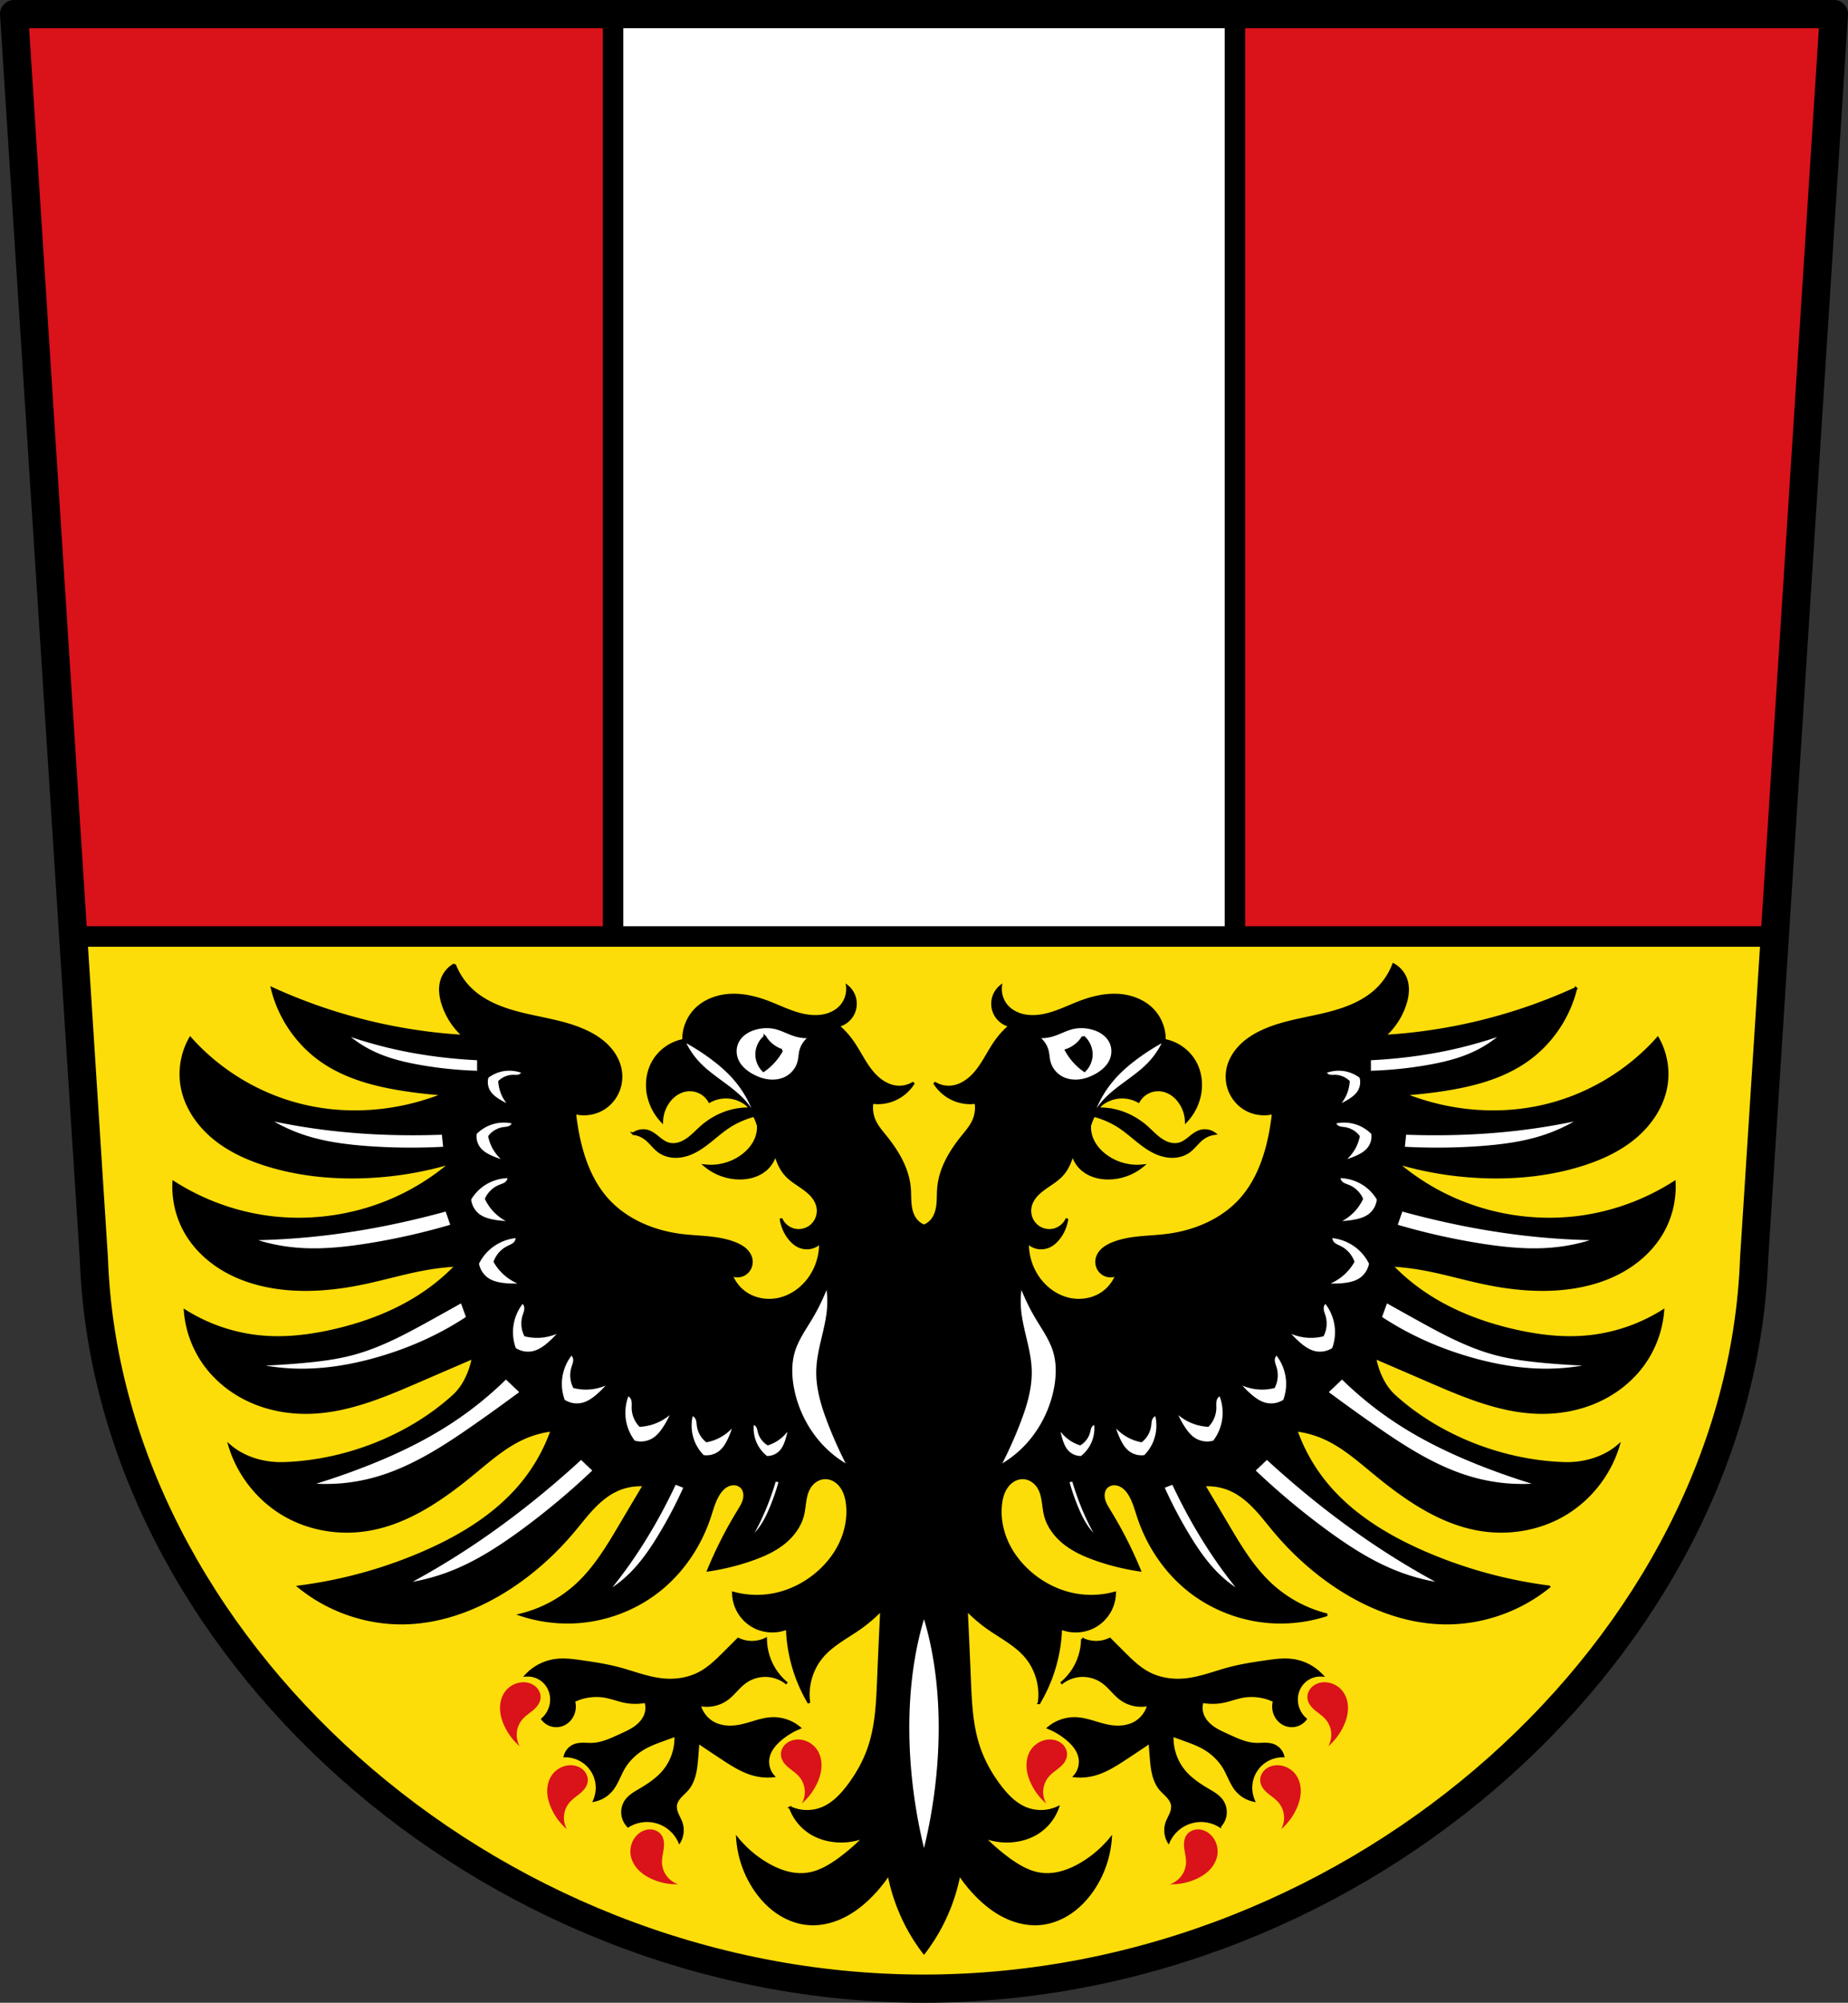 <svg xmlns="http://www.w3.org/2000/svg" width="721.346" height="781.272"><rect width="100%" height="100%" fill="#333333" stroke="none"/><path d="m53.712 273.18 31.15 485.59c5.296 149.484 152.281 284.583 324.022 284.682 171.63-.16 318.656-135.297 324.023-284.681l31.15-485.591h-355.17z" style="fill:#fcdd09;fill-opacity:1;fill-rule:evenodd;stroke:none;stroke-width:11;stroke-linecap:round;stroke-linejoin:round;stroke-miterlimit:4;stroke-dasharray:none;stroke-opacity:1" transform="translate(-48.212 -267.68)"/><path style="opacity:1;fill:#da121a;fill-opacity:1;fill-rule:evenodd;stroke:#000;stroke-width:8;stroke-linecap:round;stroke-linejoin:round;stroke-miterlimit:4;stroke-dasharray:none;stroke-opacity:1;paint-order:fill markers stroke" d="m5.5 5.5 23.082 359.836h664.18L715.846 5.5H5.5z"/><path style="opacity:1;fill:#fff;fill-opacity:1;fill-rule:evenodd;stroke:#000;stroke-width:8;stroke-linecap:round;stroke-linejoin:round;stroke-miterlimit:4;stroke-dasharray:none;stroke-opacity:1;paint-order:fill markers stroke" d="M239.3 5.5v359.836h242.745V5.5H239.3z"/><path d="m53.712 273.18 31.15 485.59c5.296 149.484 152.281 284.583 324.022 284.682 171.63-.16 318.656-135.297 324.023-284.681l31.15-485.591h-355.17z" style="fill:none;fill-rule:evenodd;stroke:#000;stroke-width:11;stroke-linecap:round;stroke-linejoin:round;stroke-miterlimit:4;stroke-dasharray:none;stroke-opacity:1" transform="translate(-48.212 -267.68)"/><path style="fill:#000;stroke:#000;stroke-width:1px;stroke-linecap:butt;stroke-linejoin:miter;stroke-opacity:1" d="M225.637 643.96a10.668 10.668 0 0 0-4.855 5.663c-1.172 3.234-.694 6.855.404 10.114a28.215 28.215 0 0 0 8.092 12.134 209.406 209.406 0 0 1-37.621-5.664 209.393 209.393 0 0 1-37.215-12.943c2.753 11.372 9.8 21.65 19.416 28.316 9.582 6.644 21.234 9.599 32.765 11.327a183.61 183.61 0 0 0 14.97 1.617 95.045 95.045 0 0 1-14.16 4.451c-12.85 2.959-26.35 3.198-39.237.404-17.534-3.801-33.786-13.295-45.711-26.699-3.256 5.698-4.424 12.56-3.237 19.014 1.417 7.697 6.068 14.566 12.055 19.607 5.987 5.041 13.247 8.377 20.711 10.73 11.213 3.537 23.032 4.967 34.789 4.856a136.55 136.55 0 0 0 37.62-5.664 91.415 91.415 0 0 1-16.585 11.326c-17.801 9.472-38.8 12.814-58.656 9.305a91.183 91.183 0 0 1-33.17-12.945 35.89 35.89 0 0 0 4.854 19.822c3.722 6.346 9.392 11.444 15.843 14.98 6.452 3.537 13.668 5.556 20.969 6.46 10.91 1.348 22.01.248 32.766-2.024 8.387-1.772 16.624-4.252 25.08-5.662 3.615-.603 7.262-1.01 10.922-1.215a79.552 79.552 0 0 1-10.114 8.9c-11.197 8.282-24.443 13.501-38.025 16.584-9.012 2.046-18.296 3.188-27.506 2.428a67.764 67.764 0 0 1-30.34-10.113 41.393 41.393 0 0 0 8.09 21.44c4.607 6.146 10.934 10.94 17.98 13.997 7.047 3.057 14.795 4.399 22.473 4.205 15.115-.38 29.409-6.53 43.283-12.539 6.873-2.976 13.75-5.944 20.631-8.9-1.095 5.576-3.532 11.2-7.685 14.969-17.616 15.985-42.566 25.563-66.342 26.293-7.374.226-15.3-1.932-21.035-6.877 3.478 11.583 11.647 21.684 22.248 27.507 9.519 5.23 20.832 6.992 31.553 5.258 15.732-2.543 29.367-12.112 41.666-22.248 6.228-5.133 12.407-10.563 19.822-13.754a38.175 38.175 0 0 1 10.515-2.832 68.526 68.526 0 0 1-10.921 19.823c-10.07 12.71-24.362 21.458-39.239 27.912a179.442 179.442 0 0 1-48.54 13.35c11.62 9.457 26.687 14.577 41.663 14.157 14.726-.412 28.985-6.016 41.262-14.158 9.103-6.036 17.255-13.475 24.272-21.845 2.472-2.95 4.808-6.02 7.457-8.813 2.648-2.793 5.645-5.324 9.129-6.963a22.003 22.003 0 0 1 10.921-2.023c-2.98 4.98-5.947 9.971-8.9 14.968-5.028 8.508-10.125 17.172-17.395 23.866a50.104 50.104 0 0 1-21.843 11.732 58.184 58.184 0 0 0 21.44 2.832c11.865-.667 23.501-5.096 32.765-12.54 9.043-7.27 15.748-17.31 19.418-28.317.96-2.88 1.733-5.857 3.236-8.494.946-1.66 2.235-3.211 3.979-3.993.871-.39 1.844-.574 2.793-.463.948.112 1.869.53 2.53 1.22.587.609.957 1.41 1.106 2.241.15.833.088 1.696-.111 2.518-.398 1.644-1.321 3.102-2.207 4.543a160.949 160.949 0 0 0-11.73 23.059 92.395 92.395 0 0 0 16.583-4.045c4.387-1.512 8.71-3.384 12.39-6.21 3.679-2.825 6.696-6.688 7.837-11.185.445-1.753.6-3.563.871-5.351.271-1.788.672-3.59 1.557-5.166.653-1.164 1.569-2.19 2.69-2.915 1.12-.725 2.448-1.143 3.782-1.13 1.236.01 2.456.39 3.516 1.025 1.06.635 1.963 1.52 2.672 2.531 1.418 2.024 2.053 4.503 2.307 6.961.509 4.93-.43 9.97-2.465 14.49-2.035 4.52-5.143 8.525-8.862 11.803-5.227 4.608-11.725 7.812-18.607 8.9a34.74 34.74 0 0 1-14.565-.81 15.273 15.273 0 0 0 2.127 7.492 15.273 15.273 0 0 0 5.561 5.453c4.014 2.28 9.088 2.587 13.348.809a60.788 60.788 0 0 0 2.023 13.754 60.81 60.81 0 0 0 6.473 15.37c-.965-6.442 1.005-13.267 5.258-18.202 3.973-4.613 9.583-7.418 14.562-10.922a58.817 58.817 0 0 0 8.496-7.281c-.437 9.032-.843 18.067-1.215 27.103-.37 9.007-.734 18.164-3.64 26.697-1.837 5.392-4.66 10.423-8.09 14.97-2.803 3.714-6.173 7.229-10.518 8.898-3.88 1.49-8.361 1.341-12.135-.405a19.4 19.4 0 0 0 7.686 9.71c2.783 1.796 6.014 2.853 9.305 3.236a25.034 25.034 0 0 0 12.134-1.62 79.312 79.312 0 0 1-9.708 8.497c-3.873 2.867-8.167 5.438-12.944 6.066-5.485.722-11.023-1.217-15.777-4.045a43.678 43.678 0 0 1-11.326-9.709 40.645 40.645 0 0 0 6.877 19.822c2.378 3.503 5.33 6.644 8.836 9.018 3.505 2.374 7.577 3.965 11.794 4.332 4.63.403 9.322-.675 13.512-2.686 4.19-2.01 7.9-4.927 11.164-8.236a55.854 55.854 0 0 0 6.877-8.496 72.96 72.96 0 0 0 6.158 18.488 72.908 72.908 0 0 0 7.596 12.256 72.909 72.909 0 0 0 7.596-12.256 72.963 72.963 0 0 0 6.158-18.488 55.854 55.854 0 0 0 6.877 8.496c3.264 3.309 6.974 6.226 11.164 8.236 4.19 2.011 8.882 3.09 13.512 2.686 4.218-.367 8.29-1.958 11.795-4.332 3.505-2.374 6.457-5.515 8.836-9.018a40.645 40.645 0 0 0 6.877-19.822 43.679 43.679 0 0 1-11.327 9.71c-4.754 2.827-10.292 4.766-15.777 4.044-4.777-.628-9.071-3.2-12.943-6.066a79.315 79.315 0 0 1-9.71-8.496 25.04 25.04 0 0 0 12.135 1.619c3.29-.383 6.523-1.44 9.305-3.237a19.4 19.4 0 0 0 7.686-9.709c-3.773 1.746-8.254 1.896-12.135.405-4.345-1.67-7.715-5.184-10.518-8.899-3.43-4.546-6.253-9.577-8.09-14.969-2.906-8.533-3.27-17.69-3.64-26.697-.372-9.036-.777-18.07-1.215-27.103a58.817 58.817 0 0 0 8.496 7.28c4.979 3.505 10.589 6.31 14.563 10.923 4.252 4.935 6.222 11.76 5.257 18.203a60.81 60.81 0 0 0 6.473-15.371 60.788 60.788 0 0 0 2.024-13.754c4.26 1.778 9.333 1.47 13.347-.809a15.273 15.273 0 0 0 5.56-5.453 15.273 15.273 0 0 0 2.128-7.492 34.74 34.74 0 0 1-14.565.81c-6.882-1.088-13.38-4.292-18.607-8.9-3.719-3.278-6.827-7.283-8.862-11.803-2.034-4.52-2.974-9.56-2.464-14.49.254-2.458.888-4.937 2.306-6.96.71-1.013 1.612-1.897 2.672-2.532s2.28-1.014 3.516-1.025c1.335-.013 2.662.405 3.783 1.13 1.12.726 2.036 1.75 2.69 2.915.885 1.577 1.285 3.378 1.556 5.166.271 1.788.426 3.598.871 5.351 1.141 4.497 4.158 8.36 7.838 11.186 3.68 2.825 8.003 4.697 12.389 6.209a92.395 92.395 0 0 0 16.584 4.045 160.949 160.949 0 0 0-11.73-23.059c-.886-1.44-1.81-2.9-2.208-4.543-.199-.822-.26-1.685-.111-2.518.15-.832.52-1.632 1.105-2.242.663-.688 1.583-1.107 2.532-1.219.948-.111 1.92.073 2.793.463 1.743.782 3.032 2.332 3.978 3.993 1.503 2.637 2.276 5.614 3.236 8.494 3.67 11.006 10.375 21.048 19.418 28.316 9.264 7.445 20.9 11.874 32.766 12.541 7.24.407 14.554-.56 21.44-2.832a50.104 50.104 0 0 1-21.844-11.732c-7.27-6.694-12.367-15.358-17.395-23.866-2.953-4.997-5.92-9.987-8.9-14.968 3.733-.275 7.534.43 10.922 2.023 3.483 1.639 6.48 4.17 9.129 6.963 2.648 2.793 4.984 5.863 7.457 8.813 7.016 8.37 15.169 15.809 24.271 21.845 12.278 8.142 26.536 13.746 41.262 14.158 14.976.42 30.044-4.7 41.664-14.158a179.441 179.441 0 0 1-48.541-13.35c-14.876-6.453-29.17-15.2-39.238-27.911a68.527 68.527 0 0 1-10.922-19.823 38.175 38.175 0 0 1 10.515 2.832c7.415 3.19 13.594 8.62 19.823 13.754 12.298 10.136 25.934 19.705 41.666 22.248 10.72 1.734 22.034-.029 31.552-5.258 10.601-5.823 18.77-15.924 22.248-27.507-5.735 4.945-13.661 7.103-21.035 6.877-23.776-.73-48.726-10.308-66.342-26.293-4.153-3.77-6.59-9.393-7.685-14.97a7783.324 7783.324 0 0 1 20.63 8.901c13.875 6.01 28.169 12.158 43.284 12.54 7.679.193 15.426-1.149 22.473-4.206 7.046-3.057 13.374-7.851 17.98-13.998a41.393 41.393 0 0 0 8.09-21.44 67.764 67.764 0 0 1-30.34 10.114c-9.21.76-18.494-.382-27.506-2.428-13.582-3.083-26.827-8.302-38.025-16.584a79.552 79.552 0 0 1-10.113-8.9c3.659.205 7.306.612 10.921 1.215 8.456 1.41 16.693 3.89 25.08 5.662 10.756 2.272 21.856 3.372 32.766 2.023 7.302-.903 14.517-2.922 20.969-6.459 6.451-3.536 12.121-8.634 15.844-14.98a35.89 35.89 0 0 0 4.853-19.822 91.183 91.183 0 0 1-33.17 12.945c-19.857 3.51-40.855.167-58.656-9.305a91.415 91.415 0 0 1-16.584-11.326 136.55 136.55 0 0 0 37.62 5.664c11.756.111 23.575-1.32 34.788-4.855 7.464-2.354 14.724-5.69 20.711-10.73 5.987-5.042 10.638-11.91 12.055-19.608 1.187-6.454.02-13.316-3.237-19.014-11.924 13.404-28.177 22.898-45.71 26.7-12.887 2.793-26.389 2.554-39.239-.405a95.045 95.045 0 0 1-14.158-4.451 183.61 183.61 0 0 0 14.969-1.617c11.531-1.728 23.183-4.683 32.765-11.327 9.616-6.666 16.663-16.944 19.416-28.316a209.393 209.393 0 0 1-37.214 12.943 209.406 209.406 0 0 1-37.621 5.664 28.215 28.215 0 0 0 8.091-12.134c1.099-3.26 1.576-6.88.405-10.114a10.668 10.668 0 0 0-4.856-5.664 26.637 26.637 0 0 1-6.473 9.71c-5.775 5.5-13.687 8.108-21.459 9.902-7.77 1.793-15.78 2.967-23.037 6.277-3.203 1.461-6.25 3.349-8.724 5.854-2.475 2.504-4.36 5.658-5.03 9.115a14.987 14.987 0 0 0 .795 8.394 14.616 14.616 0 0 0 5.274 6.573c3.38 2.307 7.773 3.063 11.73 2.021a96.231 96.231 0 0 1-1.213 8.092c-1.79 9.237-5.084 18.446-11.328 25.484-7.322 8.255-18.173 12.812-29.125 14.158-7.069.87-14.439.55-21.035 3.237-1.329.541-2.62 1.207-3.713 2.136-1.092.93-1.98 2.14-2.353 3.526a5.74 5.74 0 0 0 .263 3.744 5.542 5.542 0 0 0 2.567 2.729c1.499.753 3.356.753 4.855 0a15.21 15.21 0 0 1-5.392 7.037c-3.842 2.737-8.924 3.529-13.508 2.416s-8.643-4.036-11.44-7.834a23.087 23.087 0 0 1-4.449-14.159 7.545 7.545 0 0 0 3.803 2.024 7.54 7.54 0 0 0 4.287-.406c1.618-.657 2.963-1.866 4.045-3.237a15.748 15.748 0 0 0 3.236-7.685c-.915 2.147-2.885 3.813-5.154 4.361-2.269.548-4.782-.036-6.576-1.53a7.664 7.664 0 0 1-2.422-3.68 7.838 7.838 0 0 1-.006-4.41c.402-1.372 1.174-2.618 2.12-3.692.944-1.074 2.06-1.986 3.22-2.825 2.318-1.678 4.856-3.112 6.797-5.214 1.691-1.833 2.855-4.106 3.64-6.473.214-.643.395-1.295.555-1.953a11.823 11.823 0 0 0 3.086 5.595c1.403 1.416 3.161 2.458 5.043 3.116 1.882.658 3.885.938 5.879.93 4.83-.022 9.634-1.77 13.35-4.856-5.131.552-10.454-.926-14.565-4.045-1.83-1.388-3.433-3.102-4.541-5.113-1.108-2.011-1.703-4.328-1.525-6.617.234-3.023 1.83-5.87 4.134-7.84a13.159 13.159 0 0 1 7.21-3.073c2.64-.26 5.354.31 7.667 1.608a8.857 8.857 0 0 1 3.588-3.485 8.86 8.86 0 0 1 4.908-.964c1.558.146 3.064.714 4.373 1.57 1.31.856 2.425 1.995 3.313 3.283a13.893 13.893 0 0 1 2.426 7.281 21.007 21.007 0 0 0 5.26-10.111c.866-4.21.375-8.733-1.62-12.541-2.41-4.6-7.022-7.984-12.134-8.9.129-4.29-1.508-8.606-4.45-11.73-3.455-3.671-8.511-5.578-13.543-5.884-5.031-.305-10.054.875-14.773 2.647-3.627 1.362-7.121 3.076-10.809 4.264-3.687 1.187-7.66 1.837-11.441.996-2.457-.547-4.807-1.752-6.47-3.641a10.1 10.1 0 0 1-2.429-7.686 8.862 8.862 0 0 0-2.816 4.225 8.865 8.865 0 0 0-.016 5.078 8.853 8.853 0 0 0 2.416 3.908 8.858 8.858 0 0 0 4.057 2.16 32.884 32.884 0 0 0-5.26 5.663c-3.27 4.48-5.414 9.798-9.302 13.754-2.327 2.367-5.36 4.208-8.67 4.443a10.37 10.37 0 0 1-6.297-1.611c2.153 3.541 5.704 6.205 9.707 7.28 2.101.565 4.317.704 6.473.405a12.34 12.34 0 0 1-.81 6.877c-1.03 2.417-2.8 4.427-4.448 6.473-4.648 5.767-8.636 12.445-9.305 19.822-.195 2.157-.102 4.332-.318 6.486-.217 2.155-.777 4.346-2.11 6.053a7.785 7.785 0 0 1-3.236 2.428 7.785 7.785 0 0 1-3.236-2.428c-1.333-1.707-1.893-3.898-2.11-6.053-.216-2.154-.123-4.33-.318-6.486-.669-7.377-4.657-14.055-9.305-19.822-1.648-2.046-3.418-4.056-4.449-6.473a12.34 12.34 0 0 1-.809-6.877c2.156.299 4.371.16 6.473-.404 4.003-1.076 7.554-3.74 9.707-7.281a10.37 10.37 0 0 1-6.297 1.61c-3.31-.234-6.343-2.075-8.67-4.442-3.888-3.956-6.033-9.274-9.302-13.754a32.884 32.884 0 0 0-5.26-5.662 8.858 8.858 0 0 0 4.056-2.16 8.853 8.853 0 0 0 2.416-3.909 8.865 8.865 0 0 0-.015-5.078 8.862 8.862 0 0 0-2.817-4.225 10.1 10.1 0 0 1-2.427 7.686c-1.664 1.889-4.014 3.094-6.471 3.64-3.781.842-7.754.192-11.441-.995-3.688-1.188-7.182-2.902-10.809-4.264-4.719-1.772-9.742-2.952-14.773-2.647-5.032.306-10.088 2.213-13.543 5.883-2.942 3.125-4.579 7.44-4.45 11.73-5.112.917-9.724 4.3-12.134 8.901-1.995 3.808-2.486 8.33-1.62 12.541a21.007 21.007 0 0 0 5.26 10.111c.104-2.59.955-5.146 2.426-7.28.888-1.29 2.003-2.428 3.313-3.284 1.309-.856 2.815-1.424 4.373-1.57a8.86 8.86 0 0 1 4.908.964 8.857 8.857 0 0 1 3.588 3.485 13.153 13.153 0 0 1 7.668-1.608c2.64.26 5.193 1.349 7.209 3.073 2.304 1.97 3.9 4.817 4.134 7.84.178 2.289-.417 4.606-1.525 6.617-1.108 2.01-2.712 3.725-4.541 5.113-4.11 3.12-9.434 4.597-14.564 4.045a21.233 21.233 0 0 0 13.35 4.855c1.993.01 3.996-.271 5.878-.93 1.882-.657 3.64-1.699 5.043-3.115a11.823 11.823 0 0 0 3.086-5.595c.16.658.341 1.31.555 1.953.785 2.367 1.949 4.64 3.64 6.473 1.94 2.102 4.48 3.536 6.797 5.214 1.159.84 2.276 1.75 3.22 2.825.946 1.074 1.718 2.32 2.12 3.693.418 1.43.42 2.98-.006 4.408a7.664 7.664 0 0 1-2.422 3.682c-1.794 1.493-4.307 2.077-6.576 1.53-2.269-.549-4.239-2.215-5.154-4.362a15.748 15.748 0 0 0 3.236 7.685c1.082 1.371 2.427 2.58 4.045 3.237a7.54 7.54 0 0 0 4.287.406 7.545 7.545 0 0 0 3.803-2.024 23.087 23.087 0 0 1-4.45 14.159c-2.796 3.798-6.855 6.72-11.439 7.834-4.584 1.113-9.666.32-13.508-2.416a15.21 15.21 0 0 1-5.392-7.037c1.499.753 3.356.753 4.855 0a5.542 5.542 0 0 0 2.567-2.729 5.74 5.74 0 0 0 .263-3.744c-.374-1.385-1.26-2.596-2.353-3.526-1.093-.93-2.385-1.595-3.713-2.136-6.596-2.687-13.966-2.367-21.035-3.237-10.952-1.346-21.803-5.903-29.125-14.158-6.244-7.038-9.538-16.247-11.328-25.484a96.231 96.231 0 0 1-1.213-8.092c3.957 1.042 8.35.286 11.73-2.021a14.616 14.616 0 0 0 5.274-6.573 14.987 14.987 0 0 0 .794-8.394c-.67-3.457-2.554-6.611-5.029-9.115-2.475-2.505-5.521-4.393-8.724-5.854-7.257-3.31-15.266-4.484-23.038-6.277-7.77-1.794-15.683-4.402-21.459-9.903a26.637 26.637 0 0 1-6.472-9.709zm110.72 263.099a2581.101 2581.101 0 0 1-5.368 5.37c-2.917 2.907-5.897 5.85-9.52 7.81-4.358 2.356-9.466 3.15-14.398 2.683-5.942-.562-11.558-2.863-17.327-4.392-4.722-1.252-9.563-1.988-14.398-2.684-3.478-.5-7.015-.981-10.494-.488a19.152 19.152 0 0 0-11.227 5.857c2.712-.177 5.479.93 7.32 2.928 1.355 1.47 2.206 3.385 2.442 5.37.386 3.247-.937 6.65-3.416 8.784a6.842 6.842 0 0 0 3.54 2.393 6.848 6.848 0 0 0 4.269-.196c1.537-.589 2.835-1.748 3.66-3.173a7.894 7.894 0 0 0 .732-6.1 20.106 20.106 0 0 1 12.447-1.709c2.562.477 5.008 1.452 7.565 1.953 2.65.52 5.404.52 8.055 0a7.906 7.906 0 0 1 0 4.881c-.696 2.123-2.277 3.863-4.094 5.162-1.818 1.3-3.88 2.208-5.912 3.135-3.44 1.569-6.961 3.249-10.739 3.416-1.189.053-2.38-.047-3.57-.049-1.19 0-2.4.101-3.508.537a6.18 6.18 0 0 0-3.66 4.149c2.806-.025 5.61.94 7.809 2.685a12.496 12.496 0 0 1 4.318 6.7 12.496 12.496 0 0 1-.656 7.943c2.545-.53 4.9-1.927 6.588-3.904 2.18-2.556 3.17-5.897 4.88-8.788 2.019-3.409 5.057-6.17 8.544-8.052 2.022-1.092 4.185-1.893 6.343-2.684 1.788-.655 3.578-1.307 5.37-1.953.269 4.886-1.327 9.852-4.393 13.666-2.553 3.177-6.006 5.498-9.518 7.566-1.963 1.157-4.027 2.307-5.369 4.149a7.836 7.836 0 0 0-1.467 5.137 7.838 7.838 0 0 0 2.2 4.869 14.044 14.044 0 0 1 9.273-1.953 13.983 13.983 0 0 1 6.404 2.646 13.987 13.987 0 0 1 4.334 5.408 9.065 9.065 0 0 0 .733-7.322c-.387-1.149-1.001-2.204-1.49-3.313-.49-1.108-.859-2.317-.708-3.52.167-1.323.947-2.494 1.846-3.48.9-.985 1.935-1.841 2.791-2.865 1.385-1.656 2.245-3.701 2.764-5.797.519-2.095.716-4.255.898-6.406.173-2.033.336-4.067.489-6.101a839.07 839.07 0 0 0 9.517 6.345c3.974 2.61 8.068 5.23 12.69 6.346 2.31.557 4.714.723 7.078.488-1.675-1.9-2.416-4.588-1.953-7.078.262-1.413.89-2.745 1.713-3.924.822-1.179 1.837-2.21 2.923-3.152a27.22 27.22 0 0 1 7.567-4.637 15.906 15.906 0 0 0-10.739-3.662c-4.347.175-8.414 2.13-12.69 2.93-3.452.646-7.184.49-10.25-1.22-2.662-1.485-4.656-4.116-5.368-7.079 3.672.836 7.687.015 10.736-2.195 2.614-1.895 4.469-4.69 7.078-6.59a13.469 13.469 0 0 1 8.26-2.553 13.466 13.466 0 0 1 8.092 3.041 22.76 22.76 0 0 1-5.613-6.834 22.795 22.795 0 0 1-2.686-10.494 12.388 12.388 0 0 1-5.855 1.22 12.376 12.376 0 0 1-4.881-1.22zm134.32 0a22.795 22.795 0 0 1-2.686 10.494 22.76 22.76 0 0 1-5.614 6.834 13.466 13.466 0 0 1 8.092-3.04 13.468 13.468 0 0 1 8.26 2.552c2.61 1.9 4.465 4.695 7.078 6.59 3.049 2.21 7.064 3.03 10.736 2.195-.712 2.963-2.706 5.594-5.367 7.078-3.067 1.71-6.798 1.867-10.25 1.22-4.276-.8-8.344-2.754-12.691-2.929a15.906 15.906 0 0 0-10.739 3.662 27.22 27.22 0 0 1 7.567 4.637c1.086.941 2.101 1.973 2.924 3.152.822 1.18 1.45 2.51 1.713 3.924.463 2.49-.28 5.177-1.954 7.078 2.365.235 4.769.07 7.079-.488 4.621-1.115 8.715-3.736 12.689-6.346a839.07 839.07 0 0 0 9.518-6.345c.152 2.034.315 4.068.488 6.101.183 2.151.38 4.31.898 6.406.52 2.096 1.38 4.141 2.764 5.797.856 1.024 1.892 1.88 2.791 2.865.899.986 1.68 2.157 1.846 3.48.15 1.203-.218 2.412-.707 3.52-.49 1.11-1.104 2.164-1.49 3.313a9.065 9.065 0 0 0 .732 7.322 13.987 13.987 0 0 1 4.334-5.408 13.983 13.983 0 0 1 6.404-2.646c3.192-.45 6.534.254 9.274 1.953a7.838 7.838 0 0 0 2.199-4.87 7.836 7.836 0 0 0-1.467-5.136c-1.342-1.842-3.406-2.992-5.37-4.149-3.51-2.068-6.963-4.39-9.517-7.566-3.065-3.814-4.661-8.78-4.392-13.666 1.791.646 3.58 1.298 5.369 1.953 2.158.791 4.32 1.592 6.344 2.684 3.486 1.881 6.525 4.643 8.543 8.052 1.71 2.89 2.7 6.232 4.88 8.787a11.933 11.933 0 0 0 6.588 3.905 12.496 12.496 0 0 1-.656-7.944 12.496 12.496 0 0 1 4.318-6.699 12.502 12.502 0 0 1 7.809-2.685 6.18 6.18 0 0 0-3.66-4.149c-1.107-.436-2.318-.538-3.508-.537-1.19.001-2.381.102-3.57.049-3.778-.167-7.298-1.847-10.739-3.416-2.032-.927-4.094-1.836-5.912-3.135-1.817-1.299-3.398-3.039-4.093-5.162a7.906 7.906 0 0 1 0-4.88c2.65.519 5.403.519 8.054 0 2.557-.502 5.003-1.477 7.565-1.954 4.188-.78 8.624-.17 12.447 1.709a7.894 7.894 0 0 0 .732 6.1c.825 1.425 2.123 2.584 3.66 3.173a6.848 6.848 0 0 0 4.27.196 6.842 6.842 0 0 0 3.54-2.393c-2.48-2.134-3.803-5.537-3.417-8.785.236-1.984 1.087-3.9 2.442-5.37 1.841-1.997 4.608-3.104 7.32-2.927a19.152 19.152 0 0 0-11.227-5.857c-3.48-.493-7.015-.012-10.494.488-4.835.696-9.676 1.432-14.398 2.684-5.77 1.529-11.385 3.83-17.326 4.392-4.932.467-10.041-.327-14.399-2.683-3.623-1.96-6.603-4.903-9.52-7.81a2581.101 2581.101 0 0 1-5.369-5.37 12.376 12.376 0 0 1-4.88 1.22 12.388 12.388 0 0 1-5.856-1.22z" transform="translate(-48.212 -267.68)"/><path style="fill:#da121a;stroke:none;stroke-width:1.002;stroke-linecap:round;stroke-linejoin:round;stroke-miterlimit:4;stroke-dasharray:none;stroke-opacity:1;fill-opacity:1" d="M252.715 923.92c-.235-.006-.47 0-.705.014-2.703.166-5.284 1.65-6.824 3.877-1.293 1.869-1.853 4.187-1.797 6.459.056 2.272.7 4.502 1.643 6.57a23.611 23.611 0 0 0 6.048 8.065 9.275 9.275 0 0 1-1.129-5.446 9.276 9.276 0 0 1 2.215-5.101c1.165-1.338 2.683-2.307 4.041-3.447.68-.57 1.323-1.192 1.848-1.907.525-.715.928-1.53 1.09-2.402.17-.922.065-1.89-.276-2.764a5.803 5.803 0 0 0-1.619-2.267c-1.242-1.073-2.888-1.61-4.535-1.65zm312.34 0c-1.646.04-3.293.578-4.535 1.65a5.803 5.803 0 0 0-1.62 2.268 5.106 5.106 0 0 0-.275 2.764c.162.872.565 1.687 1.09 2.402.525.715 1.169 1.336 1.848 1.907 1.358 1.14 2.876 2.11 4.04 3.447a9.276 9.276 0 0 1 2.216 5.101 9.275 9.275 0 0 1-1.13 5.446 23.611 23.611 0 0 0 6.05-8.065c.942-2.068 1.587-4.298 1.642-6.57.056-2.272-.504-4.59-1.797-6.46-1.54-2.226-4.121-3.71-6.824-3.876a8.123 8.123 0 0 0-.705-.014zm-205.502 22.334c-1.646.04-3.293.58-4.535 1.653a5.796 5.796 0 0 0-1.62 2.265 5.113 5.113 0 0 0-.277 2.766c.162.872.566 1.687 1.09 2.402.525.715 1.169 1.334 1.848 1.904 1.358 1.141 2.878 2.11 4.043 3.448a9.274 9.274 0 0 1 2.213 5.101 9.273 9.273 0 0 1-1.127 5.446 23.611 23.611 0 0 0 6.049-8.065c.942-2.068 1.585-4.296 1.64-6.568.056-2.272-.504-4.592-1.797-6.461-1.54-2.227-4.121-3.711-6.824-3.877a8.158 8.158 0 0 0-.703-.014zm98.664 0c-.235-.006-.469 0-.703.014-2.703.166-5.284 1.65-6.824 3.877-1.293 1.869-1.853 4.19-1.797 6.46.055 2.273.698 4.501 1.64 6.57a23.611 23.611 0 0 0 6.05 8.064 9.273 9.273 0 0 1-1.128-5.446 9.274 9.274 0 0 1 2.213-5.101c1.165-1.338 2.685-2.307 4.043-3.447.68-.57 1.323-1.19 1.848-1.905.525-.715.928-1.53 1.09-2.402a5.114 5.114 0 0 0-.278-2.766 5.796 5.796 0 0 0-1.619-2.265c-1.242-1.073-2.889-1.612-4.535-1.653zm-187.076 10.041a8.005 8.005 0 0 0-.705.012c-2.703.166-5.284 1.652-6.824 3.879-1.293 1.869-1.853 4.187-1.797 6.459.055 2.272.7 4.5 1.642 6.568a23.618 23.618 0 0 0 6.05 8.067 9.275 9.275 0 0 1-1.13-5.446 9.276 9.276 0 0 1 2.215-5.101c1.165-1.338 2.683-2.309 4.041-3.45.68-.57 1.323-1.189 1.848-1.904.524-.715.928-1.53 1.09-2.402.17-.922.064-1.89-.276-2.764a5.803 5.803 0 0 0-1.619-2.267c-1.242-1.073-2.889-1.61-4.535-1.65zm275.488 0c-1.646.04-3.293.578-4.535 1.65a5.803 5.803 0 0 0-1.62 2.268 5.106 5.106 0 0 0-.274 2.764c.161.872.565 1.687 1.09 2.402.524.715 1.168 1.334 1.847 1.905 1.358 1.14 2.877 2.111 4.041 3.449a9.276 9.276 0 0 1 2.215 5.101 9.275 9.275 0 0 1-1.129 5.446 23.618 23.618 0 0 0 6.049-8.067c.942-2.068 1.587-4.296 1.642-6.568.056-2.272-.504-4.59-1.796-6.46-1.54-2.226-4.122-3.712-6.825-3.878a8.005 8.005 0 0 0-.705-.012zM301.75 981.32c-1.875.05-3.668.972-4.974 2.318-1.886 1.943-2.794 4.78-2.432 7.463.304 2.252 1.452 4.343 3.024 5.984 1.57 1.642 3.549 2.855 5.638 3.748a23.618 23.618 0 0 0 9.904 1.887 9.276 9.276 0 0 1-4.501-3.266 9.275 9.275 0 0 1-1.801-5.261c-.04-1.773.429-3.512.664-5.27.117-.879.176-1.772.082-2.654-.094-.882-.345-1.755-.813-2.508a5.11 5.11 0 0 0-2.066-1.857 5.804 5.804 0 0 0-2.725-.584zm214.27 0a5.804 5.804 0 0 0-2.725.584 5.11 5.11 0 0 0-2.066 1.857c-.468.753-.719 1.626-.813 2.508-.093.882-.035 1.775.082 2.654.235 1.758.705 3.497.664 5.27a9.275 9.275 0 0 1-1.8 5.261 9.276 9.276 0 0 1-4.502 3.266c3.385.094 6.79-.555 9.904-1.887 2.09-.893 4.067-2.106 5.639-3.748 1.571-1.641 2.72-3.732 3.023-5.984.362-2.683-.546-5.52-2.432-7.463-1.306-1.346-3.099-2.268-4.974-2.318z" transform="translate(-48.212 -267.68)"/><path style="fill:#fff;stroke:#000;stroke-width:1px;stroke-linecap:butt;stroke-linejoin:miter;stroke-opacity:1" d="M182.825 670.88a46.317 46.317 0 0 0 11.046 7.365c5.792 2.754 12.093 4.273 18.41 5.38a154.415 154.415 0 0 0 22.659 2.266v-5.098c-1.606-.076-3.21-.17-4.815-.283-9.72-.684-19.397-2.052-28.89-4.248a168.198 168.198 0 0 1-18.41-5.383zm452.12 0a168.198 168.198 0 0 1-18.41 5.382c-9.493 2.196-19.17 3.564-28.89 4.248-1.604.113-3.209.207-4.815.283v5.098a154.416 154.416 0 0 0 22.659-2.266c6.317-1.107 12.618-2.626 18.41-5.38a46.317 46.317 0 0 0 11.047-7.366zm-482.492 33.204c4.633 2.971 9.766 5.364 15.188 7.08 7.83 2.48 16.172 3.53 24.486 4.12 9.85.698 19.757.768 29.617.212l-.609-5.681c-2.089.08-4.179.138-6.27.176-12.67.228-25.366-.309-37.923-1.787a250.706 250.706 0 0 1-24.489-4.12zm512.864 0a250.706 250.706 0 0 1-24.489 4.12c-12.557 1.478-25.253 2.015-37.923 1.787a315.15 315.15 0 0 1-6.27-.176l-.61 5.681c9.86.556 19.769.486 29.618-.212 8.314-.59 16.656-1.64 24.486-4.12 5.422-1.716 10.555-4.109 15.188-7.08zm-442.832 35.62c-2.26.623-4.528 1.222-6.801 1.8-13.774 3.502-27.773 6.17-41.86 7.766a279.15 279.15 0 0 1-27.785 1.752c5.816 2.077 12.03 3.393 18.387 3.889 9.182.716 18.558-.27 27.785-1.754a260.081 260.081 0 0 0 32.39-7.364zm372.8 0-2.117 6.09a260.081 260.081 0 0 0 32.39 7.363c9.228 1.485 18.604 2.47 27.786 1.754 6.357-.496 12.57-1.812 18.387-3.89a279.154 279.154 0 0 1-27.785-1.751c-14.087-1.596-28.086-4.264-41.86-7.766a351.328 351.328 0 0 1-6.8-1.8zm-224.24 29.285a79.474 79.474 0 0 1-6.1 12.734c-2.51 4.23-5.45 8.297-6.898 12.998a24.481 24.481 0 0 0-.974 5.108 30.016 30.016 0 0 0-.092 3.48c.051 1.744.242 3.489.537 5.205a44.97 44.97 0 0 0 2.465 8.809 45.847 45.847 0 0 0 2.31 4.986 44.943 44.943 0 0 0 4.893 7.287 43.105 43.105 0 0 0 3.596 3.854h.002a42.086 42.086 0 0 0 4.17 3.464h.001a42.177 42.177 0 0 0 4.583 2.903 164.737 164.737 0 0 1-4.088-8.38 164.362 164.362 0 0 1-3.606-8.597c-2.562-6.63-4.718-13.587-4.51-20.691.092-3.133.64-6.212 1.317-9.278 1.128-5.108 2.61-10.178 2.926-15.392a34.78 34.78 0 0 0-.528-8.49c0 .002 0 .005-.002.008a.046.046 0 0 0-.002-.008zm75.676 0a34.78 34.78 0 0 0-.527 8.49c.315 5.214 1.797 10.284 2.925 15.392.677 3.066 1.225 6.145 1.317 9.278.208 7.104-1.948 14.062-4.51 20.691a164.38 164.38 0 0 1-7.693 16.977 42.17 42.17 0 0 0 12.351-10.22 44.905 44.905 0 0 0 4.893-7.288 45.783 45.783 0 0 0 2.31-4.986 44.97 44.97 0 0 0 2.465-8.809c.295-1.716.486-3.46.537-5.205a29.983 29.983 0 0 0-.091-3.48 24.48 24.48 0 0 0-.975-5.108c-1.448-4.701-4.387-8.769-6.898-12.998a79.474 79.474 0 0 1-6.1-12.734.046.046 0 0 1-.002.008l-.002-.008zm-218.295 6.406c-4.052 2.28-8.112 4.545-12.18 6.797-9.712 5.377-19.584 10.72-30.306 13.595-6.38 1.711-12.965 2.522-19.543 3.118-6.218.563-12.453.94-18.694 1.132a82.179 82.179 0 0 0 14.729 1.983c10.986.475 21.988-1.266 32.572-4.248 9.641-2.716 19.001-6.468 27.758-11.33a119.54 119.54 0 0 0 7.93-4.817zm360.918 0-2.266 6.23a119.549 119.549 0 0 0 7.93 4.817c8.757 4.862 18.117 8.614 27.758 11.33 10.584 2.982 21.587 4.723 32.572 4.248a82.179 82.179 0 0 0 14.729-1.983c-6.241-.191-12.475-.569-18.694-1.132-6.578-.596-13.163-1.407-19.543-3.118-10.722-2.875-20.594-8.218-30.306-13.595a2016.327 2016.327 0 0 1-12.18-6.797zm-343.64 29.74a138.84 138.84 0 0 1-20.96 16.994c-12.04 7.956-25.262 13.99-38.804 18.977a288.412 288.412 0 0 1-16.994 5.666c8.152.75 16.435.075 24.359-1.983 15.044-3.907 28.342-12.603 41.068-21.527a798.253 798.253 0 0 0 17.278-12.463zm326.363 0-5.948 5.664a798.286 798.286 0 0 0 17.278 12.463c12.726 8.924 26.024 17.62 41.068 21.527a71.212 71.212 0 0 0 24.36 1.983 288.412 288.412 0 0 1-16.995-5.666c-13.542-4.987-26.764-11.021-38.804-18.977a138.84 138.84 0 0 1-20.96-16.994zM275.049 836.51a385.707 385.707 0 0 1-5.705 5.139c-11.627 10.266-23.885 19.84-36.76 28.424a306.5 306.5 0 0 1-26.086 15.584c6.671-.903 13.351-2.74 19.764-5.44 9.262-3.899 17.869-9.54 26.084-15.586a285.517 285.517 0 0 0 27.772-23.3zm267.672 0-5.068 4.82a285.516 285.516 0 0 0 27.771 23.301c8.216 6.047 16.823 11.687 26.084 15.586 6.413 2.7 13.093 4.537 19.764 5.44a306.504 306.504 0 0 1-26.086-15.584c-12.875-8.584-25.133-18.158-36.76-28.424a385.763 385.763 0 0 1-5.705-5.139zm-192.059 8.553c-.216.736-.44 1.47-.671 2.201-1.4 4.432-3.066 8.782-5.04 12.97a92.07 92.07 0 0 1-4.275 8.02 23.248 23.248 0 0 0 4.21-4.433c1.765-2.427 3.1-5.202 4.273-8.022a86.16 86.16 0 0 0 3.529-10.27zm116.446 0-2.026.467c.96 3.494 2.14 6.929 3.53 10.27 1.173 2.819 2.507 5.594 4.273 8.02a23.249 23.249 0 0 0 4.21 4.434 92.07 92.07 0 0 1-4.276-8.02c-1.974-4.188-3.64-8.538-5.04-12.97-.23-.731-.455-1.465-.671-2.201zm-155.414 1.191a230.654 230.654 0 0 1-1.989 4.13c-4.098 8.302-8.7 16.367-13.865 24.023a183.232 183.232 0 0 1-10.873 14.513c3.476-2.01 6.744-4.537 9.672-7.48 4.229-4.251 7.705-9.316 10.873-14.516a170.773 170.773 0 0 0 10.064-19.156zm194.382 0-3.882 1.514a170.773 170.773 0 0 0 10.064 19.156c3.168 5.2 6.644 10.265 10.873 14.516 2.928 2.943 6.196 5.47 9.672 7.48a183.232 183.232 0 0 1-10.873-14.513c-5.165-7.656-9.767-15.72-13.865-24.024-.676-1.37-1.34-2.746-1.989-4.129zm-97.19 51.325a124.604 124.604 0 0 0-2.634 9.79c-4.724 20.866-4.51 44.167-1.025 65.672a205.368 205.368 0 0 0 3.658 17.672 205.368 205.368 0 0 0 3.658-17.672c3.486-21.505 3.699-44.806-1.025-65.671a124.604 124.604 0 0 0-2.633-9.791z" transform="translate(-48.212 -267.68)"/><path style="fill:#000;stroke:#000;stroke-width:1px;stroke-linecap:butt;stroke-linejoin:miter;stroke-opacity:1" d="M340.131 700.194a26.703 26.703 0 0 0-5.597.636c-4.583 1.024-8.873 3.27-12.41 6.358-1.928 1.682-3.648 3.618-5.766 5.05-1.06.717-2.218 1.303-3.457 1.618-1.24.315-2.564.351-3.791-.01-1.487-.438-2.745-1.42-3.953-2.389-1.21-.97-2.445-1.97-3.916-2.455-1.915-.632-4.126-.282-5.752.908a9.872 9.872 0 0 1 4.54 1.817c2.02 1.478 3.417 3.685 5.448 5.146 1.801 1.296 4.031 1.936 6.25 1.979 2.218.042 4.426-.494 6.463-1.375 5.46-2.364 9.54-7.044 14.527-10.29a33.118 33.118 0 0 1 5.145-2.724 35.403 35.403 0 0 1 11.502-2.725 26.928 26.928 0 0 0-9.233-1.544zm137.51 0a26.928 26.928 0 0 0-9.232 1.545c3.95.255 7.855 1.18 11.5 2.724a33.137 33.137 0 0 1 5.146 2.725c4.988 3.245 9.066 7.925 14.527 10.289 2.037.881 4.243 1.417 6.461 1.375 2.219-.043 4.451-.682 6.252-1.979 2.031-1.461 3.429-3.668 5.447-5.146a9.865 9.865 0 0 1 4.54-1.816c-1.627-1.191-3.836-1.54-5.75-.909-1.472.486-2.708 1.486-3.916 2.455-1.21.97-2.467 1.952-3.954 2.39-1.226.36-2.551.324-3.79.01-1.24-.316-2.398-.902-3.458-1.618-2.118-1.433-3.84-3.369-5.767-5.05-3.538-3.089-7.825-5.335-12.408-6.358a26.701 26.701 0 0 0-5.598-.637z" transform="translate(-48.212 -267.68)"/><path style="fill:#fff;stroke:#000;stroke-width:1px;stroke-linecap:butt;stroke-linejoin:miter;stroke-opacity:1" d="M347.428 668.262a16.46 16.46 0 0 0-3.574.414c-1.66.378-3.277 1.007-4.678 1.975-1.4.967-2.58 2.285-3.26 3.845-.905 2.077-.87 4.524 0 6.616 1.125 2.7 3.509 4.699 6.086 6.084 2.03 1.09 4.247 1.871 6.541 2.08 2.294.208 4.669-.176 6.688-1.285 2.321-1.276 4.103-3.52 4.761-6.086.379-1.476.395-3.028.793-4.498a9.036 9.036 0 0 1 3.97-5.291c-1.952.182-3.935.002-5.821-.53-2.715-.765-5.198-2.24-7.938-2.91a14.777 14.777 0 0 0-3.568-.414zm122.914 0a14.777 14.777 0 0 0-3.568.414c-2.74.67-5.223 2.145-7.938 2.91-1.886.532-3.87.712-5.82.53a9.036 9.036 0 0 1 3.969 5.29c.398 1.471.414 3.023.793 4.499.658 2.565 2.44 4.81 4.761 6.086 2.02 1.109 4.394 1.493 6.688 1.285 2.294-.209 4.512-.99 6.54-2.08 2.578-1.385 4.962-3.383 6.087-6.084.87-2.092.905-4.539 0-6.616-.68-1.56-1.86-2.878-3.26-3.845-1.4-.968-3.018-1.597-4.678-1.975a16.442 16.442 0 0 0-3.574-.414zm-123.578 3.854a12.358 12.358 0 0 0 4.762 4.498c.594.314 1.214.58 1.851.793a23.108 23.108 0 0 1-7.142 7.937 9.006 9.006 0 0 1-2.647-5.557c-.265-2.866.963-5.83 3.176-7.671zm124.242 0c2.213 1.841 3.44 4.805 3.176 7.671a9.006 9.006 0 0 1-2.647 5.557 23.09 23.09 0 0 1-7.142-7.937 12.284 12.284 0 0 0 1.851-.793 12.358 12.358 0 0 0 4.762-4.498zm-155.97 1.373a31.329 31.329 0 0 0 5.913 8.918c5.78 6.11 13.908 9.778 19.077 16.414a25.32 25.32 0 0 1 4.134 7.84 41.609 41.609 0 0 0-8.357-17.133c-3.142-3.838-6.952-7.084-10.986-9.97a88.193 88.193 0 0 0-9.782-6.07zm187.699 0a88.193 88.193 0 0 0-9.782 6.07c-4.034 2.885-7.844 6.13-10.986 9.969a41.609 41.609 0 0 0-8.357 17.133 25.32 25.32 0 0 1 4.134-7.84c5.169-6.636 13.297-10.304 19.077-16.414a31.329 31.329 0 0 0 5.914-8.918zM246.89 684.86c-1.109.009-2.217.148-3.294.42a14.08 14.08 0 0 0-5.176 2.525 7.032 7.032 0 0 0 .719 5.652c.868 1.418 2.214 2.476 3.615 3.37a26.587 26.587 0 0 0 5.028 2.5 14.645 14.645 0 0 1-3.858-6.038 14.607 14.607 0 0 1-.713-3.689 7.737 7.737 0 0 1 5.176-2.133c.45-.007.9.025 1.35.012.45-.013.906-.072 1.318-.254a2.372 2.372 0 0 0 1.252-1.338 14.09 14.09 0 0 0-5.416-1.027zm323.99 0a14.09 14.09 0 0 0-5.417 1.027c.216.59.678 1.084 1.252 1.338.412.182.869.241 1.319.254.45.013.899-.019 1.35-.012a7.737 7.737 0 0 1 5.175 2.133 14.61 14.61 0 0 1-.713 3.69 14.645 14.645 0 0 1-3.857 6.037 26.587 26.587 0 0 0 5.027-2.5c1.401-.893 2.747-1.952 3.615-3.37a7.032 7.032 0 0 0 .719-5.652 14.08 14.08 0 0 0-5.176-2.525 13.928 13.928 0 0 0-3.295-.42zm-325.915 20.244c-2.03-.01-4.063.38-5.941 1.152a15.45 15.45 0 0 0-5.227 3.553 7.716 7.716 0 0 0 1.664 6.027c1.165 1.404 2.795 2.341 4.457 3.092a29.19 29.19 0 0 0 5.854 1.928 16.073 16.073 0 0 1-5.137-5.953 16.017 16.017 0 0 1-1.351-3.895 8.488 8.488 0 0 1 5.287-3.127c.487-.078.983-.115 1.47-.199s.972-.22 1.39-.482a2.604 2.604 0 0 0 1.153-1.649 15.321 15.321 0 0 0-3.619-.447zm327.84 0a15.304 15.304 0 0 0-3.62.447 2.604 2.604 0 0 0 1.153 1.649c.42.262.904.398 1.39.482.488.084.984.12 1.472.2a8.488 8.488 0 0 1 5.287 3.126 16.017 16.017 0 0 1-1.352 3.895 16.073 16.073 0 0 1-5.137 5.953 29.19 29.19 0 0 0 5.854-1.928c1.662-.75 3.292-1.688 4.457-3.092a7.716 7.716 0 0 0 1.664-6.027 15.45 15.45 0 0 0-5.227-3.553 15.476 15.476 0 0 0-5.941-1.152zm-325.953 21.66a17.718 17.718 0 0 0-10.412 3.383 17.647 17.647 0 0 0-4.83 5.363 8.804 8.804 0 0 0 3.486 6.229c1.675 1.239 3.737 1.835 5.785 2.214a33.37 33.37 0 0 0 7.02.547 18.358 18.358 0 0 1-7.319-5.203 18.303 18.303 0 0 1-2.562-3.95 9.697 9.697 0 0 1 5.015-4.907c.52-.22 1.06-.393 1.577-.62.517-.225 1.019-.509 1.412-.913a2.974 2.974 0 0 0 .828-2.143zm324.066 0c-.026.786.28 1.578.828 2.143.394.404.895.688 1.413.914.517.226 1.056.399 1.576.619a9.697 9.697 0 0 1 5.015 4.906 18.303 18.303 0 0 1-2.562 3.951 18.358 18.358 0 0 1-7.319 5.203 33.37 33.37 0 0 0 7.02-.547c2.048-.38 4.11-.975 5.785-2.214a8.804 8.804 0 0 0 3.486-6.229 17.647 17.647 0 0 0-4.83-5.363 17.718 17.718 0 0 0-10.412-3.383zm-320.933 23.361a18.703 18.703 0 0 0-10.68 4.412 18.61 18.61 0 0 0-4.643 6.036c.424 2.553 1.985 4.896 4.178 6.27 1.864 1.166 4.084 1.624 6.27 1.857 2.467.262 4.96.262 7.427 0a19.372 19.372 0 0 1-8.125-4.875 19.306 19.306 0 0 1-3.017-3.948 10.233 10.233 0 0 1 4.875-5.572c.529-.274 1.082-.5 1.607-.78.526-.28 1.03-.62 1.41-1.077a3.14 3.14 0 0 0 .698-2.323zm317.8 0a3.14 3.14 0 0 0 .698 2.323c.38.458.884.798 1.41 1.078.526.28 1.078.505 1.607.779a10.233 10.233 0 0 1 4.875 5.572 19.306 19.306 0 0 1-3.017 3.948 19.372 19.372 0 0 1-8.125 4.875c2.467.262 4.96.262 7.427 0 2.187-.233 4.407-.691 6.27-1.858 2.194-1.373 3.754-3.716 4.178-6.27a18.61 18.61 0 0 0-4.643-6.035 18.703 18.703 0 0 0-10.68-4.412zm-315.634 25.461a18.7 18.7 0 0 0-4.176 10.774 18.614 18.614 0 0 0 1.164 7.525 9.293 9.293 0 0 0 7.42 1.303c2.13-.544 3.993-1.834 5.67-3.256a35.214 35.214 0 0 0 5.127-5.377 19.38 19.38 0 0 1-9.137 2.518 19.307 19.307 0 0 1-4.94-.54 10.237 10.237 0 0 1-.667-7.374c.167-.572.384-1.128.545-1.702.16-.573.262-1.172.193-1.763a3.14 3.14 0 0 0-1.2-2.108zm313.468 0a3.14 3.14 0 0 0-1.199 2.108c-.069.591.033 1.19.194 1.763.16.574.378 1.13.545 1.702a10.237 10.237 0 0 1-.668 7.375 19.307 19.307 0 0 1-4.94.539 19.38 19.38 0 0 1-9.137-2.518 35.214 35.214 0 0 0 5.127 5.377c1.677 1.422 3.54 2.712 5.67 3.256 2.508.64 5.28.152 7.42-1.303a18.614 18.614 0 0 0 1.164-7.525 18.7 18.7 0 0 0-4.176-10.774zm-294.384 20.182a18.702 18.702 0 0 0-4.178 10.773 18.614 18.614 0 0 0 1.164 7.526 9.293 9.293 0 0 0 7.42 1.302c2.13-.543 3.993-1.833 5.67-3.255a35.214 35.214 0 0 0 5.127-5.377 19.372 19.372 0 0 1-9.135 2.517 19.307 19.307 0 0 1-4.94-.539 10.237 10.237 0 0 1-.667-7.375c.167-.571.382-1.127.543-1.701.16-.574.264-1.172.195-1.764a3.14 3.14 0 0 0-1.2-2.107zm275.3 0a3.14 3.14 0 0 0-1.199 2.107c-.069.592.035 1.19.196 1.764.16.574.376 1.13.543 1.701a10.237 10.237 0 0 1-.668 7.375 19.307 19.307 0 0 1-4.94.54c-3.19-.066-6.36-.94-9.135-2.518a35.214 35.214 0 0 0 5.127 5.377c1.677 1.422 3.54 2.712 5.67 3.255 2.508.64 5.28.153 7.42-1.302a18.614 18.614 0 0 0 1.164-7.526 18.702 18.702 0 0 0-4.178-10.773zm-253.328 15.95a18.702 18.702 0 0 0-.851 11.523 18.613 18.613 0 0 0 3.31 6.857 9.292 9.292 0 0 0 7.477-.92c1.879-1.142 3.284-2.918 4.473-4.767a35.216 35.216 0 0 0 3.335-6.64 19.374 19.374 0 0 1-8.003 5.073c-1.579.517-3.225.83-4.883.926a10.232 10.232 0 0 1-2.791-6.858c-.007-.595.04-1.191.025-1.787-.014-.595-.091-1.198-.33-1.744a3.137 3.137 0 0 0-1.762-1.664zm231.356 0a3.137 3.137 0 0 0-1.762 1.663c-.238.546-.316 1.149-.33 1.744-.014.596.032 1.192.025 1.787a10.232 10.232 0 0 1-2.79 6.858 19.314 19.314 0 0 1-4.883-.926 19.374 19.374 0 0 1-8.004-5.072 35.216 35.216 0 0 0 3.336 6.639c1.188 1.849 2.594 3.625 4.472 4.767a9.292 9.292 0 0 0 7.477.92 18.613 18.613 0 0 0 3.31-6.857c.942-3.802.64-7.902-.851-11.524zm-206.33 7.77a17.015 17.015 0 0 0 .607 10.499 16.944 16.944 0 0 0 3.807 5.793 8.46 8.46 0 0 0 6.637-1.725c1.559-1.254 2.616-3.025 3.468-4.836a32.03 32.03 0 0 0 2.217-6.387 17.639 17.639 0 0 1-6.62 5.532 17.577 17.577 0 0 1-4.294 1.418 9.309 9.309 0 0 1-3.336-5.854c-.078-.536-.107-1.08-.191-1.615-.084-.536-.226-1.07-.506-1.533a2.856 2.856 0 0 0-1.79-1.291zm181.304 0a2.856 2.856 0 0 0-1.789 1.292c-.28.464-.422.997-.505 1.533-.084.535-.114 1.079-.192 1.615a9.309 9.309 0 0 1-3.336 5.854 17.577 17.577 0 0 1-4.295-1.418 17.639 17.639 0 0 1-6.619-5.532 32.03 32.03 0 0 0 2.217 6.387c.852 1.81 1.91 3.582 3.469 4.836a8.46 8.46 0 0 0 6.636 1.725 16.944 16.944 0 0 0 3.807-5.793 17.015 17.015 0 0 0 .607-10.498zm-157.535 3.473a14.37 14.37 0 0 0 1.617 8.737 14.308 14.308 0 0 0 3.803 4.453 7.153 7.153 0 0 0 5.385-2.145c1.175-1.216 1.875-2.812 2.398-4.42a27.07 27.07 0 0 0 1.184-5.59 14.908 14.908 0 0 1-4.965 5.338 14.864 14.864 0 0 1-3.453 1.641 7.865 7.865 0 0 1-3.416-4.555c-.122-.441-.205-.892-.332-1.332-.127-.44-.302-.875-.586-1.234-.396-.5-1-.83-1.635-.893zm133.766 0a2.41 2.41 0 0 0-1.635.893c-.284.36-.459.794-.586 1.234-.127.44-.21.89-.332 1.332a7.865 7.865 0 0 1-3.416 4.555 14.864 14.864 0 0 1-3.453-1.64 14.908 14.908 0 0 1-4.965-5.339 27.07 27.07 0 0 0 1.184 5.59c.523 1.608 1.223 3.204 2.398 4.42a7.153 7.153 0 0 0 5.385 2.145 14.308 14.308 0 0 0 3.803-4.453 14.37 14.37 0 0 0 1.617-8.737z" transform="translate(-48.212 -267.68)"/></svg>